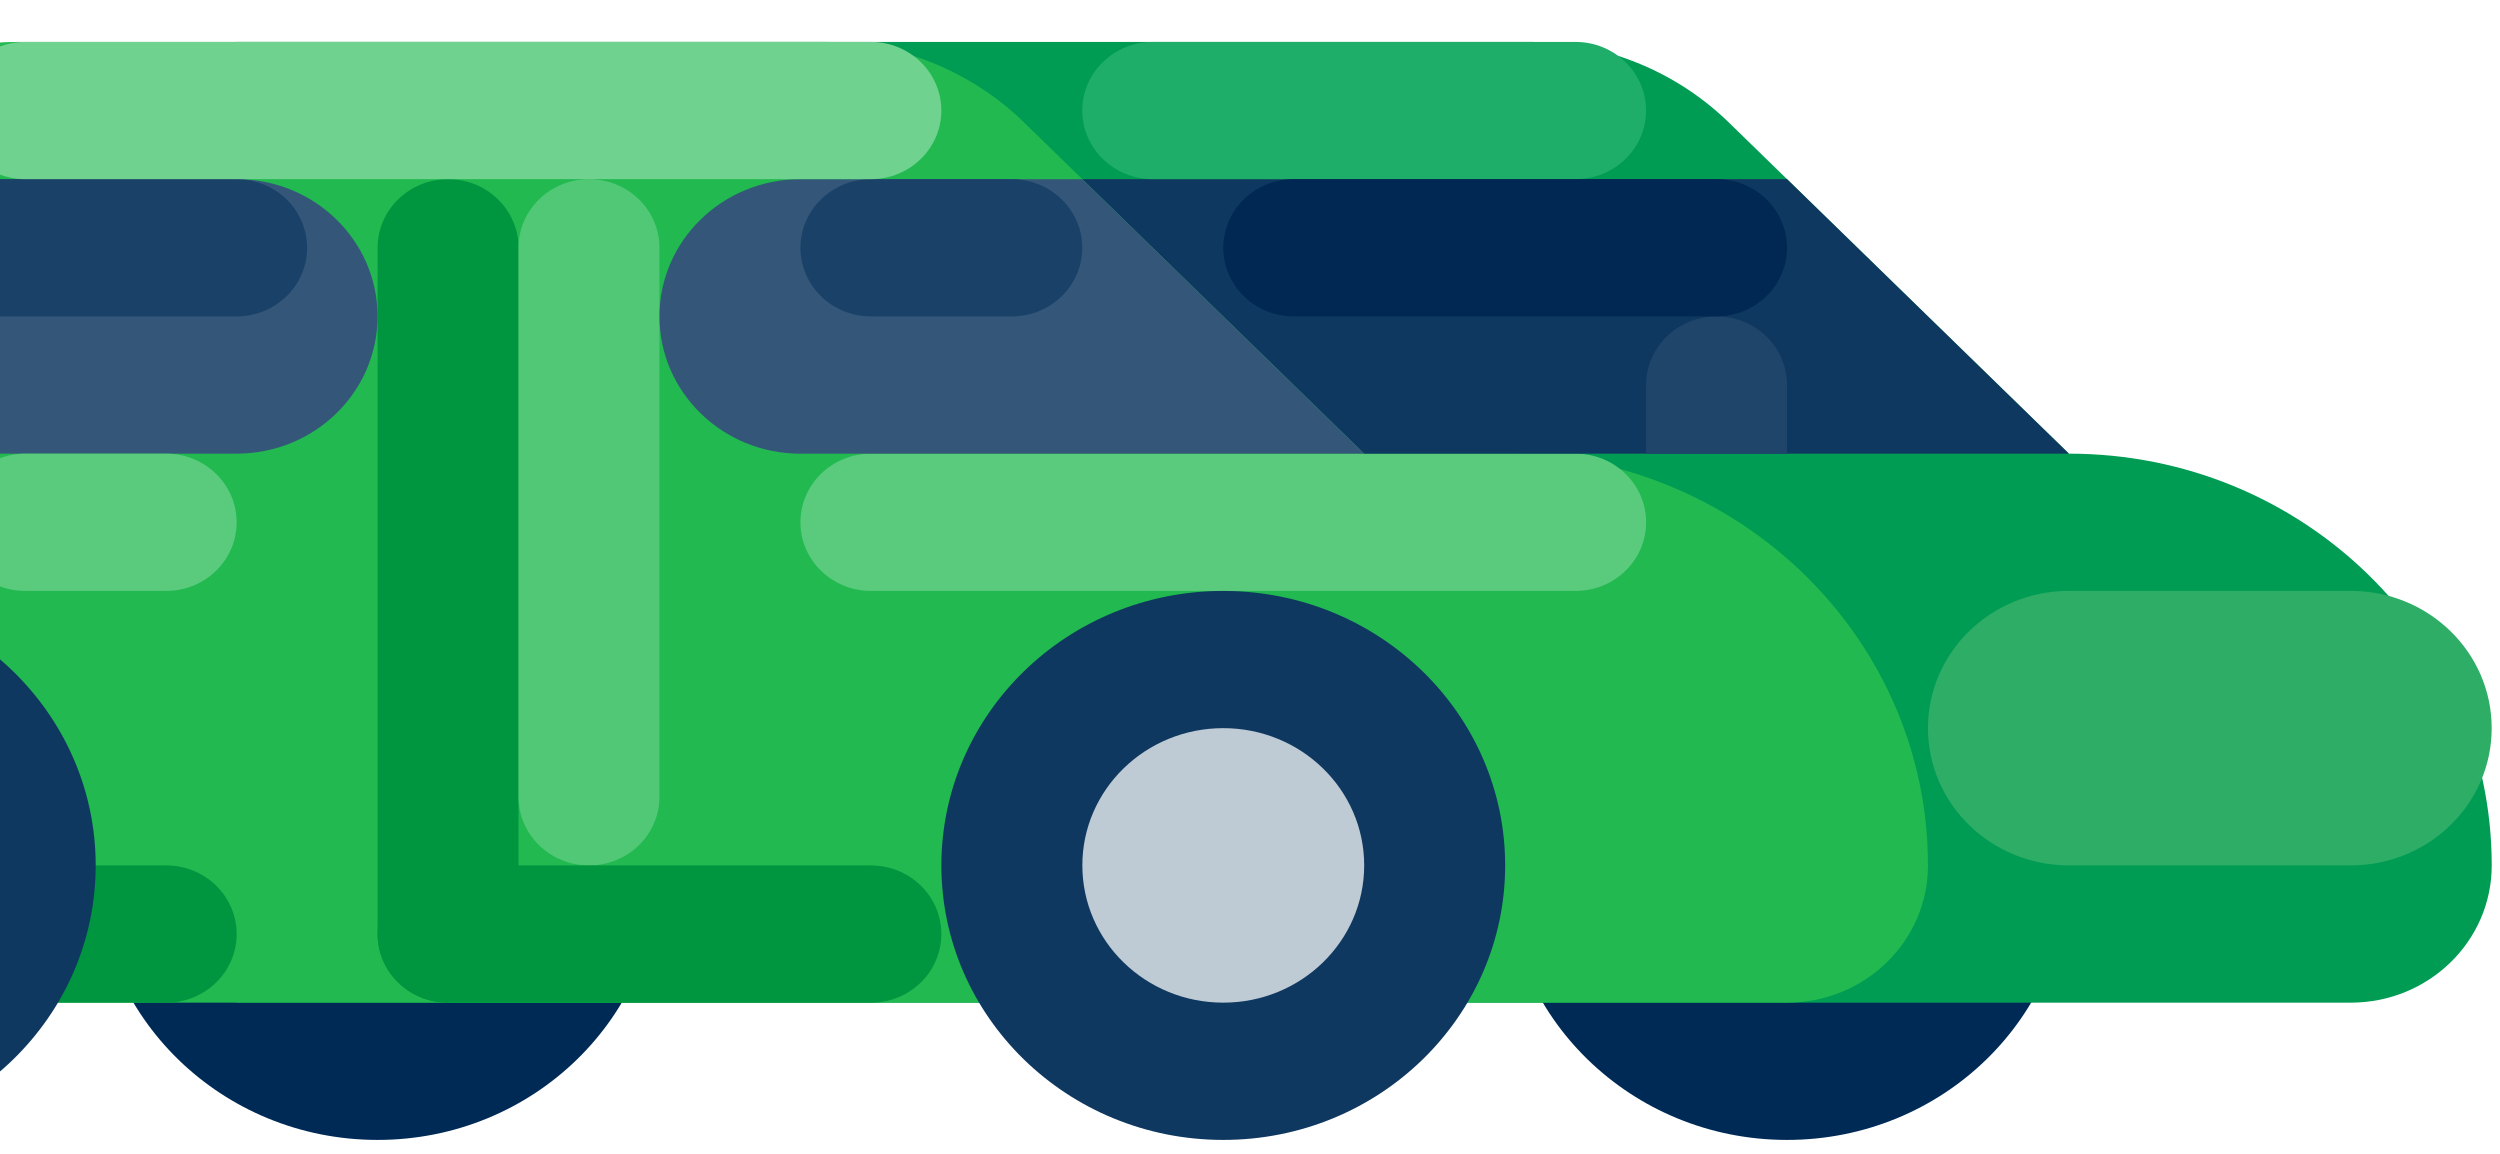 <svg width="65" height="30" viewBox="0 0 65 30" fill="none" xmlns="http://www.w3.org/2000/svg">
<path d="M9.818 29.638C13.866 29.638 17.147 26.442 17.147 22.501C17.147 18.559 13.866 15.364 9.818 15.364C5.77 15.364 2.489 18.559 2.489 22.501C2.489 26.442 5.77 29.638 9.818 29.638Z" fill="#002A56"/>
<path d="M46.462 29.638C50.51 29.638 53.791 26.442 53.791 22.501C53.791 18.559 50.51 15.364 46.462 15.364C42.415 15.364 39.133 18.559 39.133 22.501C39.133 26.442 42.415 29.638 46.462 29.638Z" fill="#002A56"/>
<path d="M61.121 26.069H6.153V1.09H39.762C41.706 1.09 43.57 1.842 44.945 3.18L53.791 11.795C59.863 11.795 64.785 16.588 64.785 22.501C64.785 24.471 63.145 26.069 61.121 26.069Z" fill="#009C54"/>
<path d="M53.791 15.363H61.12C63.143 15.363 64.784 16.961 64.784 18.932V18.932C64.784 20.903 63.143 22.5 61.12 22.5H53.791C51.767 22.5 50.127 20.903 50.127 18.932V18.932C50.127 16.961 51.767 15.363 53.791 15.363Z" fill="#2DAD66"/>
<path d="M39.133 11.795H35.469L26.622 3.18C25.248 1.842 23.384 1.09 21.439 1.09H0.482C-2.78 1.09 -5.762 2.885 -7.221 5.726C-8.055 7.349 -9.406 8.665 -11.073 9.477C-13.991 10.898 -15.835 13.802 -15.835 16.979V22.501C-15.835 24.472 -14.194 26.069 -12.17 26.069H46.462C48.486 26.069 50.127 24.472 50.127 22.501C50.127 16.588 45.205 11.795 39.133 11.795C39.133 11.795 39.133 11.795 39.133 11.795Z" fill="#21B950"/>
<path d="M0.657 22.501H4.321C5.333 22.501 6.153 23.3 6.153 24.285C6.153 25.271 5.333 26.07 4.321 26.07H0.657C-0.355 26.07 -1.176 25.271 -1.176 24.285C-1.176 23.3 -0.355 22.501 0.657 22.501Z" fill="#00963F"/>
<path d="M11.65 4.658C12.662 4.658 13.482 5.457 13.482 6.442V24.285C13.482 25.27 12.662 26.069 11.65 26.069C10.638 26.069 9.817 25.27 9.817 24.285V6.442C9.818 5.457 10.638 4.658 11.65 4.658Z" fill="#00963F"/>
<path d="M15.314 4.658C16.326 4.658 17.146 5.457 17.146 6.442V20.716C17.146 21.702 16.326 22.501 15.314 22.501C14.302 22.501 13.481 21.702 13.481 20.716V6.442C13.482 5.457 14.302 4.658 15.314 4.658Z" fill="#51C876"/>
<path d="M22.644 11.795H40.966C41.978 11.795 42.799 12.594 42.799 13.58C42.799 14.565 41.978 15.364 40.966 15.364H22.644C21.632 15.364 20.811 14.565 20.811 13.58C20.811 12.594 21.632 11.795 22.644 11.795Z" fill="#5ACB7D"/>
<path d="M31.805 29.638C35.852 29.638 39.134 26.442 39.134 22.501C39.134 18.559 35.852 15.364 31.805 15.364C27.757 15.364 24.476 18.559 24.476 22.501C24.476 26.442 27.757 29.638 31.805 29.638Z" fill="#0F3860"/>
<path d="M31.805 26.069C33.829 26.069 35.469 24.471 35.469 22.5C35.469 20.53 33.829 18.932 31.805 18.932C29.781 18.932 28.141 20.53 28.141 22.5C28.141 24.471 29.781 26.069 31.805 26.069Z" fill="#BECAD4"/>
<path d="M-4.841 29.638C-0.794 29.638 2.488 26.442 2.488 22.501C2.488 18.559 -0.794 15.364 -4.841 15.364C-8.889 15.364 -12.17 18.559 -12.17 22.501C-12.17 26.442 -8.889 29.638 -4.841 29.638Z" fill="#0F3860"/>
<path d="M35.469 11.795H53.791L46.462 4.658H28.14L35.469 11.795Z" fill="#0F3860"/>
<path d="M35.469 11.796H20.811C18.787 11.796 17.146 10.198 17.146 8.227C17.146 6.256 18.787 4.659 20.811 4.659H28.14L35.469 11.796Z" fill="#345779"/>
<path d="M-1.177 4.658H6.152C8.176 4.658 9.816 6.255 9.816 8.226V8.226C9.816 10.197 8.176 11.795 6.152 11.795H-1.177C-3.201 11.795 -4.841 10.197 -4.841 8.226V8.226C-4.841 6.255 -3.201 4.658 -1.177 4.658Z" fill="#345779"/>
<path d="M6.153 4.659H-1.176C-2.188 4.659 -3.008 5.458 -3.008 6.443C-3.008 7.428 -2.188 8.227 -1.176 8.227H6.153C7.165 8.227 7.985 7.428 7.985 6.443C7.985 5.457 7.165 4.659 6.153 4.659Z" fill="#1A4269"/>
<path d="M26.308 4.659H22.643C21.631 4.659 20.811 5.458 20.811 6.443C20.811 7.428 21.631 8.227 22.643 8.227H26.307C27.319 8.227 28.14 7.428 28.14 6.443C28.14 5.457 27.319 4.659 26.308 4.659Z" fill="#1A4269"/>
<path d="M46.462 11.795V10.011C46.462 9.025 45.642 8.227 44.63 8.227C43.618 8.227 42.798 9.025 42.798 10.011V11.795H46.462Z" fill="#1F456A"/>
<path d="M11.65 22.501H22.643C23.655 22.501 24.475 23.3 24.475 24.285C24.475 25.271 23.655 26.07 22.643 26.07H11.65C10.638 26.07 9.818 25.271 9.818 24.285C9.818 23.3 10.638 22.501 11.65 22.501Z" fill="#00963F"/>
<path d="M0.657 1.09H22.643C23.655 1.09 24.475 1.889 24.475 2.874C24.475 3.86 23.655 4.658 22.643 4.658H0.657C-0.355 4.658 -1.176 3.86 -1.176 2.874C-1.176 1.889 -0.355 1.09 0.657 1.09Z" fill="#70D28F"/>
<path d="M29.971 1.09H40.964C41.976 1.09 42.797 1.889 42.797 2.874C42.797 3.86 41.976 4.658 40.964 4.658H29.971C28.96 4.658 28.139 3.86 28.139 2.874C28.139 1.889 28.96 1.09 29.971 1.09Z" fill="#1FAD6A"/>
<path d="M33.637 4.658H44.63C45.642 4.658 46.462 5.457 46.462 6.442C46.462 7.427 45.642 8.226 44.63 8.226H33.637C32.625 8.226 31.805 7.427 31.805 6.442C31.805 5.457 32.625 4.658 33.637 4.658Z" fill="#002852"/>
<path d="M0.657 11.795H4.321C5.333 11.795 6.153 12.594 6.153 13.58C6.153 14.565 5.333 15.364 4.321 15.364H0.657C-0.355 15.364 -1.176 14.565 -1.176 13.58C-1.176 12.594 -0.355 11.795 0.657 11.795Z" fill="#5ACB7D"/>
</svg>
